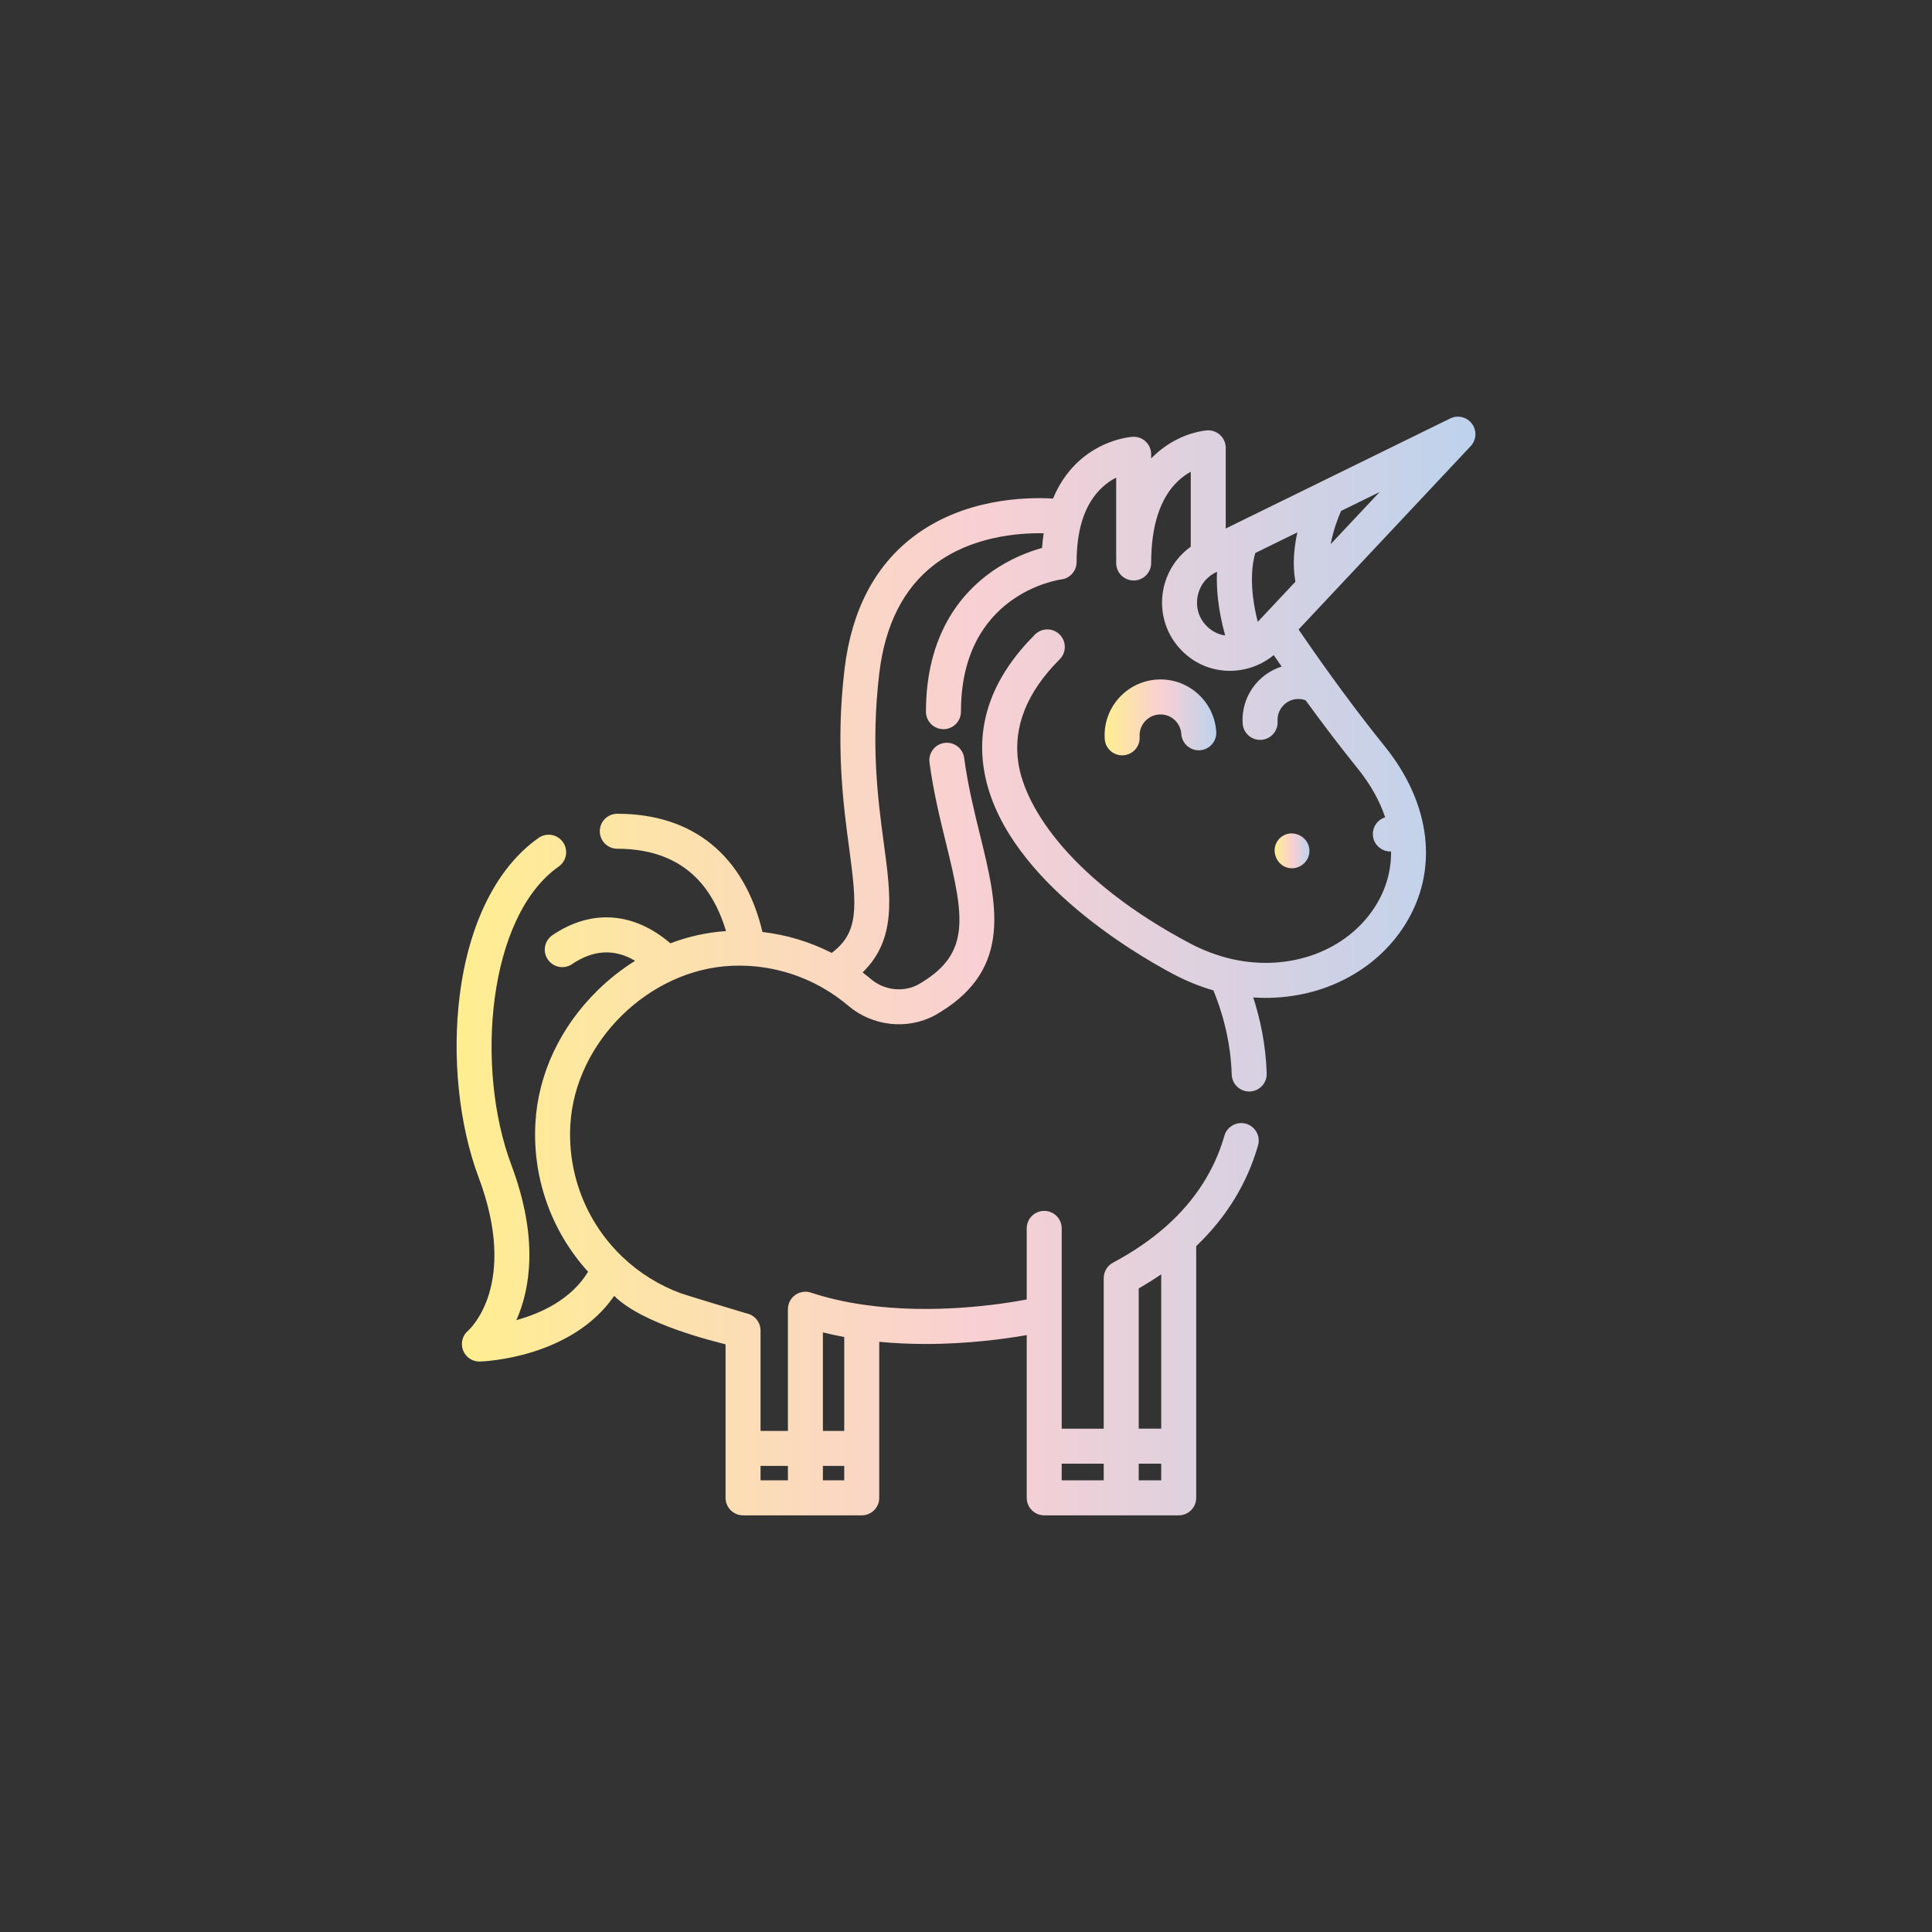 <?xml version="1.0" encoding="utf-8"?>
<!-- Generator: Adobe Illustrator 21.0.0, SVG Export Plug-In . SVG Version: 6.00 Build 0)  -->
<svg version="1.1" id="Layer_1" xmlns="http://www.w3.org/2000/svg" xmlns:xlink="http://www.w3.org/1999/xlink" x="0px" y="0px"
	 viewBox="0 0 512 512" enable-background="new 0 0 512 512" xml:space="preserve">
<rect x="0" y="0" width="512" height="512" fill="#333333" stroke="none"/>
<g>
	<g>
		<linearGradient id="SVGID_1_" gradientUnits="userSpaceOnUse" x1="121.002" y1="256.001" x2="391" y2="256.001">
			<stop  offset="0" style="stop-color:#FFEE90"/>
			<stop  offset="0.506" style="stop-color:#F9D0D3"/>
			<stop  offset="1" style="stop-color:#BDD2ED"/>
		</linearGradient>
		<path fill="url(#SVGID_1_)" d="M390.092,112.304c-1.331-1.801-3.76-2.394-5.77-1.407l-59.489,29.163v-21.378
			c0-1.282-0.531-2.506-1.465-3.382c-0.935-0.877-2.194-1.327-3.469-1.245c-0.63,0.041-6.316,0.525-12.105,5.002
			c-0.986,0.763-1.89,1.58-2.726,2.438v-1.113c0-1.278-0.528-2.499-1.457-3.376c-0.931-0.876-2.184-1.331-3.457-1.252
			c-0.639,0.038-14.713,1.077-21.097,16.364c-7.343-0.421-23.709-0.007-36.986,10.085c-10.278,7.813-16.422,19.635-18.263,35.138
			c-2.412,20.347-0.302,36.055,1.24,47.524c2.113,15.717,2.55,22.257-4.639,27.668c-5.715-2.92-11.957-4.806-18.347-5.547
			c-4.82-20.24-18.366-31.332-38.475-31.332c-2.561,0-4.636,2.076-4.636,4.636c0,2.561,2.076,4.636,4.636,4.636
			c9.558,0,17.031,3.059,22.211,9.092c3.311,3.856,5.348,8.519,6.601,12.734c-5.028,0.329-9.987,1.427-14.743,3.239
			c-9.686-8.329-20.942-9.157-31.25-2.164c-2.119,1.438-2.672,4.321-1.234,6.44c1.438,2.119,4.321,2.672,6.44,1.234
			c5.646-3.83,11.244-4.115,16.704-0.878c-3.548,2.208-6.905,4.846-9.998,7.886c-9.863,9.693-15.697,22.133-16.429,35.027
			c-0.835,14.607,4.223,28.784,13.961,39.491c-4.496,7.387-12.532,11.033-19.001,12.82c3.625-8.177,5.979-21.628-1.34-41.127
			c-9.65-25.7-6.27-65.843,12.556-79.081c2.094-1.473,2.598-4.365,1.125-6.459c-1.472-2.095-4.365-2.598-6.459-1.126
			c-10.988,7.728-18.396,22.418-20.857,41.366c-2.138,16.451-0.284,34.604,4.956,48.56c10.645,28.359-2.263,40.203-2.778,40.661
			c-1.507,1.272-2.045,3.357-1.341,5.2c0.688,1.799,2.413,2.981,4.33,2.981c0.045,0,0.092-0.001,0.139-0.002
			c1.055-0.031,24.25-0.922,35.588-17.399c7.628,7.628,27.076,12.185,29.513,12.835v40.687c0,2.561,2.076,4.636,4.636,4.636h16.525
			h14.93c2.561,0,4.636-2.076,4.636-4.636v-41.349c4.221,0.403,8.362,0.573,12.317,0.573c11.224,0,20.943-1.332,26.766-2.357v43.134
			c0,2.561,2.076,4.636,4.636,4.636h35.645c2.561,0,4.636-2.076,4.636-4.636v-66.707c7.983-7.614,13.492-16.585,16.385-26.699
			c0.705-2.462-0.72-5.029-3.182-5.733c-2.461-0.704-5.029,0.72-5.733,3.182c-2.602,9.093-7.755,17.126-15.32,23.878
			c-4.028,3.599-8.806,6.879-14.202,9.75c-1.513,0.805-2.46,2.379-2.46,4.094v39.905h-11.134v-53.085
			c0-2.561-2.076-4.636-4.636-4.636c-2.561,0-4.636,2.076-4.636,4.636v18.845c-7.337,1.377-25.035,3.998-43.062,1.417
			c-5.045-0.723-9.801-1.812-14.137-3.239c-2.432-0.801-5.053,0.522-5.854,2.954c-0.152,0.462-0.227,0.931-0.233,1.393v32.314
			h-7.252v-26.613c0-2.217-1.574-4.125-3.749-4.55c-0.053-0.01-15.865-4.764-17.345-5.307c-5.717-2.096-10.984-5.357-15.428-9.58
			c-9.577-9.086-14.637-21.878-13.882-35.098c1.247-21.945,20.869-41.236,42.856-42.125c1.326-0.055,2.678-0.051,4.012,0.011
			c7.137,0.341,14.161,2.419,20.318,6.01c2.283,1.328,4.455,2.864,6.463,4.569c6.418,5.438,15.625,6.466,22.907,2.561
			c0.462-0.247,1.568-0.929,1.568-0.929c19.096-11.719,14.909-28.739,10.475-46.758c-1.597-6.493-3.249-13.207-4.232-20.544
			c-0.34-2.539-2.672-4.32-5.211-3.98c-2.538,0.34-4.32,2.673-3.98,5.211c1.049,7.834,2.839,15.109,4.419,21.528
			c4.729,19.223,6.437,28.81-6.339,36.651c-0.144,0.09-0.829,0.508-1.076,0.645c-3.96,2.123-8.998,1.537-12.532-1.457
			c-0.714-0.606-1.451-1.19-2.199-1.76c9.033-8.764,7.51-20.163,5.642-34.065c-1.558-11.59-3.497-26.014-1.222-45.196
			c1.53-12.88,6.445-22.573,14.611-28.806c9.799-7.48,22.206-8.434,28.956-8.309c-0.185,1.262-0.336,2.553-0.425,3.89
			c-3.359,0.931-8.435,2.796-13.496,6.394c-7.881,5.601-17.275,16.567-17.275,36.997c0,2.561,2.076,4.636,4.636,4.636
			c2.56,0,4.636-2.076,4.636-4.636c0-31.047,25.535-34.9,26.603-35.047c2.314-0.296,4.047-2.266,4.047-4.599
			c0-3.955,0.455-7.517,1.352-10.585c1.995-6.808,5.932-10.16,9.133-11.803v20.798c0,0.114,0.009,0.226,0.017,0.339
			c-0.015,0.553-0.017,1.074-0.017,1.491c0,2.561,2.076,4.636,4.636,4.636c2.561,0,4.636-2.076,4.636-4.636
			c0-0.56,0.005-1.101,0.028-1.694c0.284-9.695,2.978-16.699,8.006-20.82c0.831-0.681,1.663-1.226,2.456-1.662v19.872
			c-4.095,2.931-6.824,7.44-7.464,12.546c-0.76,6.065,1.548,12.042,6.176,15.996c0.134,0.117,0.26,0.225,0.375,0.319
			c3.282,2.699,7.284,4.024,11.291,4.024c4.13-0.001,8.261-1.413,11.61-4.171c0.702,1.023,1.404,2.035,2.105,3.042
			c-6.357,2.003-10.786,8.154-10.335,15.093c0.159,2.453,2.199,4.335,4.622,4.335c0.101,0,0.204-0.003,0.306-0.01
			c2.555-0.166,4.492-2.372,4.326-4.927c-0.198-3.046,2.117-5.689,5.165-5.891c0.767-0.052,1.539,0.068,2.264,0.333
			c4.663,6.423,9.26,12.447,13.75,18.013c3.435,4.255,5.883,8.637,7.332,13.005c-0.44,0.132-0.873,0.332-1.287,0.619
			c-1.637,1.133-2.355,3.245-1.787,5.148c0.576,1.928,2.421,3.294,4.435,3.294c0.069,0,0.135-0.014,0.204-0.017
			c0.054,5.043-1.303,9.924-4.104,14.41c-7.463,11.944-22.79,17.608-38.143,14.092c-3.759-0.863-7.489-2.266-11.087-4.171
			c-30.653-16.244-43.573-35.346-45.444-47.804c-1.428-9.511,2.259-18.747,10.962-27.449c1.811-1.811,1.811-4.746,0-6.557
			s-4.747-1.811-6.557,0c-10.897,10.897-15.464,22.801-13.575,35.383c4.235,28.206,39.55,48.939,50.273,54.622
			c3.438,1.821,6.99,3.255,10.593,4.293c2.175,5.273,4.57,13.07,4.856,22.302c0.078,2.511,2.138,4.493,4.632,4.493
			c0.049,0,0.098-0.001,0.147-0.002c2.56-0.079,4.57-2.219,4.491-4.778c-0.241-7.776-1.782-14.65-3.567-20.145
			c1.105,0.075,2.206,0.116,3.301,0.116c15.222-0.001,29.278-7.149,36.983-19.481c8.921-14.279,6.888-31.922-5.44-47.194
			c-7.366-9.131-15.036-19.534-22.829-30.956l45.603-48.581C391.276,116.601,391.424,114.105,390.092,112.304z M301.769,341.445
			c2.078-1.187,4.065-2.436,5.966-3.738v40.905h-5.966V341.445z M301.769,387.885h5.966v4.42h-5.966V387.885z M281.362,387.885
			h11.134v4.42h-11.134V387.885z M218.076,353.1c1.84,0.456,3.726,0.863,5.656,1.218v24.894h-5.656V353.1z M218.076,388.485h5.656
			v3.82h-5.656V388.485z M201.552,388.485h7.252v3.82h-7.252V388.485z M320.52,166.577c-0.055-0.045-0.106-0.091-0.161-0.139
			c-0.016-0.015-0.034-0.029-0.05-0.043c-2.292-1.951-3.389-4.794-3.012-7.803c0.383-3.054,2.184-5.58,4.94-6.931l0.284-0.139
			c-0.208,4.299,0.23,9.912,2.157,16.885C323.19,168.187,321.749,167.587,320.52,166.577z M343.3,154.16l-9.983,10.636
			c-2.502-9.841-1.37-15.857-0.648-18.248l11.15-5.467C342.93,145.076,342.473,149.69,343.3,154.16z M352.64,144.21
			c0.66-3.49,1.833-6.722,2.755-8.805l10.207-5.004L352.64,144.21z"/>
	</g>
</g>
<g>
	<g>
		<linearGradient id="SVGID_2_" gradientUnits="userSpaceOnUse" x1="337.789" y1="225.481" x2="347.016" y2="225.481">
			<stop  offset="0" style="stop-color:#FFEE90"/>
			<stop  offset="0.506" style="stop-color:#F9D0D3"/>
			<stop  offset="1" style="stop-color:#BDD2ED"/>
		</linearGradient>
		<path fill="url(#SVGID_2_)" d="M339.303,222.003c-3.121,2.766-1.086,8.101,3.079,8.101c2.308,0,4.329-1.771,4.6-4.068
			C347.474,221.889,342.446,219.219,339.303,222.003z"/>
	</g>
</g>
<g>
	<g>
		<linearGradient id="SVGID_3_" gradientUnits="userSpaceOnUse" x1="292.732" y1="190.115" x2="322.324" y2="190.115">
			<stop  offset="0" style="stop-color:#FFEE90"/>
			<stop  offset="0.506" style="stop-color:#F9D0D3"/>
			<stop  offset="1" style="stop-color:#BDD2ED"/>
		</linearGradient>
		<path fill="url(#SVGID_3_)" d="M322.313,193.896c-0.259-3.947-2.04-7.556-5.014-10.163c-2.974-2.607-6.785-3.899-10.731-3.641
			c-8.147,0.535-14.339,7.598-13.804,15.745c0.161,2.452,2.2,4.333,4.622,4.333c0.102,0,0.205-0.003,0.308-0.01
			c2.555-0.168,4.491-2.375,4.323-4.93c-0.2-3.045,2.114-5.685,5.158-5.885c1.475-0.098,2.9,0.386,4.01,1.361
			c1.112,0.974,1.776,2.323,1.874,3.798c0.168,2.555,2.378,4.491,4.931,4.322C320.546,198.659,322.481,196.451,322.313,193.896z"/>
	</g>
</g>
</svg>
